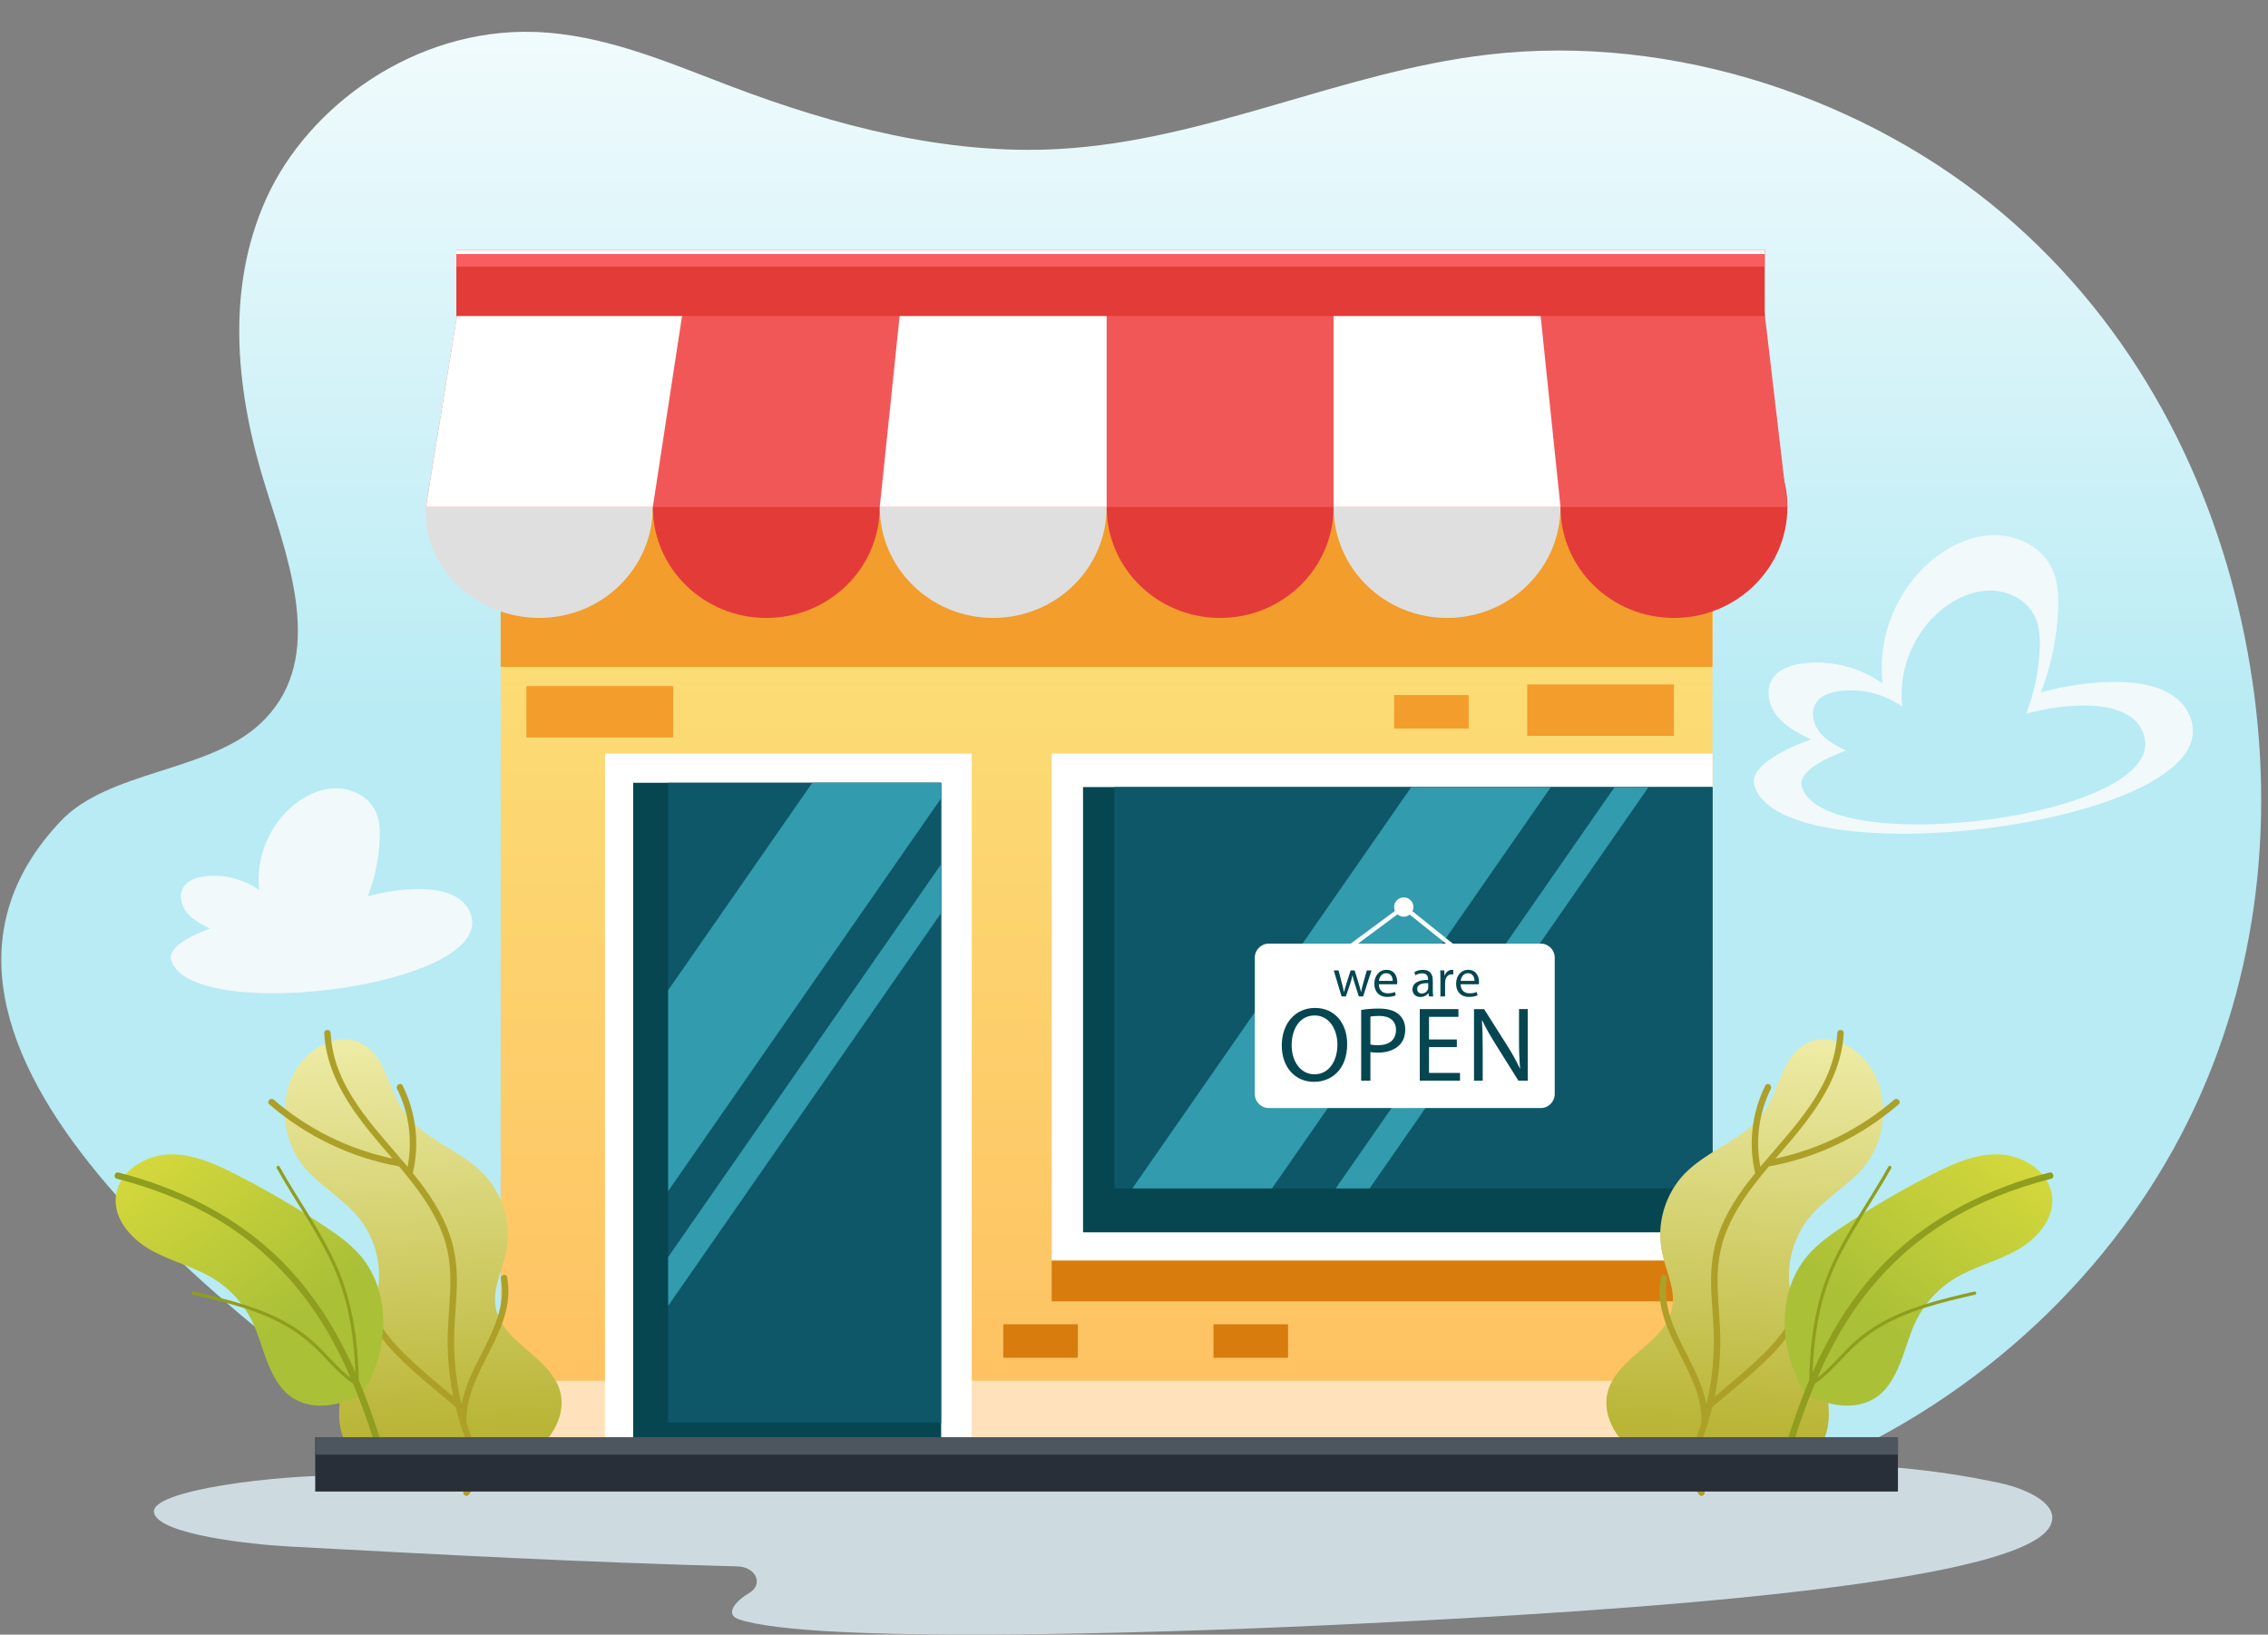 <?xml version="1.0" encoding="utf-8"?>
<!-- Generator: Adobe Illustrator 16.0.0, SVG Export Plug-In . SVG Version: 6.00 Build 0)  -->
<!DOCTYPE svg PUBLIC "-//W3C//DTD SVG 1.1//EN" "http://www.w3.org/Graphics/SVG/1.1/DTD/svg11.dtd">
<svg version="1.1" id="Layer_1" xmlns="http://www.w3.org/2000/svg" xmlns:xlink="http://www.w3.org/1999/xlink" x="0px" y="0px"
	 width="300px" height="216.189px" viewBox="757.846 174.5 300 216.189" enable-background="new 757.846 174.5 300 216.189"
	 xml:space="preserve">
<rect x="757.846" y="174.5" width="300" height="216.189" fill="#808080" stroke="none"/>
<linearGradient id="SVGID_1_" gradientUnits="userSpaceOnUse" x1="928.441" y1="297.448" x2="928.441" y2="183.344" gradientTransform="matrix(1 0 0 -1 -20.96 453.34)">
	<stop  offset="0" style="stop-color:#FFFFFF"/>
	<stop  offset="1" style="stop-color:#B8EBF4"/>
</linearGradient>
<path fill="url(#SVGID_1_)" d="M811.787,365.354c-20.112-14.55-73.76-52.803-45.927-82.24c6.353-6.718,19.412-6.486,26.315-12.813
	c8.682-7.956,4.296-20.437,0.976-30.846c-4.042-12.679-5.623-26.453-0.069-38.724c5.556-12.273,19.679-22.478,35.354-22.009
	c9.227,0.277,17.71,4.016,26.12,7.201c13.673,5.179,28.476,9.128,43.451,8.277c19.493-1.107,37.188-10.177,56.536-12.463
	c24.879-2.939,50.546,6.042,68.204,20.997c17.658,14.954,27.852,35.269,32.019,55.999c4.183,20.805,2.548,42.633-6.641,62.28
	c-9.189,19.648-26.205,36.962-48.473,46.867L811.787,365.354z"/>
<path fill="#CDDBE0" d="M802.762,369.663c-7.609-0.113-25.272,1.854-24.537,4.93c0.692,2.9,13.091,4.188,17.857,4.442
	c20.977,1.12,38.61,2.076,59.276,2.629c2.524,0.066,3.537,2.4,1.543,3.558c-1.719,0.999-3.294,2.791-1.294,3.456
	c9.703,3.224,54.269,1.854,76.887,0.805c27.398-1.271,91.626-4.486,96.482-13.065c1.617-2.854-2.866-4.975-6.63-5.784
	c-8.907-1.913-18.271-2.723-27.577-2.387L802.762,369.663z"/>
<rect x="778.202" y="368.171" fill="none" width="251.115" height="22.519"/>
<linearGradient id="SVGID_2_" gradientUnits="userSpaceOnUse" x1="925.18" y1="81.191" x2="925.18" y2="264.782" gradientTransform="matrix(1 0 0 -1 -20.96 453.34)">
	<stop  offset="0" style="stop-color:#FFBE60"/>
	<stop  offset="1" style="stop-color:#F9F183"/>
</linearGradient>
<rect x="824.072" y="215.563" fill="url(#SVGID_2_)" width="160.292" height="152.609"/>
<rect x="824.072" y="357.114" fill="#FFE2BB" width="160.292" height="11.058"/>
<rect x="824.072" y="215.562" fill="#F29D2C" width="160.292" height="47.138"/>
<path fill="#DFDFDF" d="M814.184,241.55c-0.486,8.091,6.719,14.676,15.009,14.676c8.288,0,15.007-6.569,15.007-14.676
	c0-8.105-6.719-14.676-15.007-14.676C820.902,226.874,814.676,233.378,814.184,241.55"/>
<path fill="#E33B38" d="M844.199,241.55c0,8.106,6.72,14.676,15.009,14.676c8.287,0,15.007-6.569,15.007-14.676
	c0-8.105-6.72-14.676-15.007-14.676C850.919,226.874,844.199,233.444,844.199,241.55"/>
<path fill="#DFDFDF" d="M874.215,241.55c0,8.106,6.72,14.676,15.008,14.676s15.009-6.569,15.009-14.676
	c0-8.105-6.721-14.676-15.009-14.676C880.934,226.874,874.215,233.444,874.215,241.55"/>
<path fill="#E33B38" d="M904.231,241.55c0,8.106,6.718,14.676,15.006,14.676s15.008-6.569,15.008-14.676
	c0-8.105-6.72-14.676-15.008-14.676S904.231,233.444,904.231,241.55"/>
<path fill="#DFDFDF" d="M934.245,241.55c0,8.106,6.721,14.676,15.008,14.676c8.288,0,15.008-6.569,15.008-14.676
	c0-8.105-6.72-14.676-15.008-14.676C940.966,226.874,934.245,233.444,934.245,241.55"/>
<path fill="#E33B38" d="M964.262,241.55c0,8.106,6.718,14.676,15.007,14.676c8.288,0,15.008-6.569,15.008-14.676
	c0-8.105-6.72-14.676-15.008-14.676C970.979,226.874,964.262,233.444,964.262,241.55"/>
<polygon fill="#F25757" points="994.276,241.55 814.184,241.55 818.544,214.732 991.125,214.732 "/>
<polygon fill="#FFFFFF" points="814.184,241.55 818.544,214.732 848.301,214.732 844.199,241.55 "/>
<polygon fill="#FFFFFF" points="904.231,241.55 904.231,214.732 877.007,214.732 874.215,241.55 "/>
<polygon fill="#FFFFFF" points="934.245,241.55 934.245,214.732 961.468,214.732 964.262,241.55 "/>
<rect x="818.212" y="207.545" fill="#E33B38" width="173.063" height="8.754"/>
<rect x="818.212" y="207.546" fill="#F95D5D" width="173.063" height="2.229"/>
<rect x="818.212" y="207.546" fill="#FFFFFF" width="173.063" height="0.557"/>
<rect x="896.96" y="274.173" fill="#FFFFFF" width="87.404" height="67.051"/>
<rect x="837.87" y="274.173" fill="#FFFFFF" width="48.511" height="90.405"/>
<rect x="841.602" y="278.028" fill="#054651" width="40.736" height="86.551"/>
<rect x="901.106" y="278.596" fill="#054651" width="83.258" height="58.888"/>
<rect x="896.96" y="341.224" fill="#D87C0E" width="87.404" height="5.384"/>
<rect x="905.253" y="278.596" fill="#0E5768" width="79.111" height="53.083"/>
<rect x="846.228" y="278.028" fill="#0E5768" width="36.11" height="84.614"/>
<rect x="846.228" y="278.028" fill="none" width="36.11" height="84.615"/>
<rect x="905.254" y="278.596" fill="none" width="79.11" height="53.083"/>
<path fill="none" d="M996.629,312.589c-3.038,1.731-3.397,5.92-5.34,8.827c-2.508,3.75-7.44,5.057-10.587,8.291
	c-2.614,2.689-3.787,6.704-3.032,10.378c0.506,2.456,1.815,4.859,1.373,7.328c-0.837,4.682-7.266,6.52-8.521,11.106
	c-0.799,2.923,0.898,6.075,3.341,7.869c2.443,1.794,5.491,2.515,8.458,3.136c4.846,1.012,10.438,1.702,14.265-1.438
	c0,0,5.97-3.508,1.534-13.173c-1.531-3.333-3.143-6.734-3.567-10.379c-0.372-3.191,0.598-6.52,2.628-9.01
	c2.153-2.645,5.354-4.293,7.436-6.99c2.573-3.331,3.064-8.143,1.219-11.925c-1.26-2.582-4.068-4.653-6.779-4.654
	C998.221,311.956,997.397,312.151,996.629,312.589"/>
<path fill="none" d="M1013.289,329.885c-3.979,2.042-7.849,4.293-11.576,6.764c-1.718,1.138-3.427,2.342-4.764,3.911
	c-4.216,4.949-3.754,12.709-0.311,18.222c0,0,4.72,3.007,8.858,0.838c1.824-0.955,2.915-2.902,3.684-4.813
	c0.771-1.911,1.261-3.934,2.187-5.773c1.093-2.169,2.786-4.032,4.84-5.327c2.563-1.614,5.595-2.321,8.257-3.768
	c2.661-1.445,5.09-4.068,4.835-7.088c-0.271-3.216-3.607-5.488-6.832-5.66c-0.183-0.012-0.366-0.017-0.549-0.017
	C1018.894,327.173,1015.998,328.495,1013.289,329.885"/>
<g>
	<g>
		
			<linearGradient id="SVGID_3_" gradientUnits="userSpaceOnUse" x1="1008.433" y1="89.434" x2="1011.482" y2="149.981" gradientTransform="matrix(1 0 0 -1 -20.96 453.34)">
			<stop  offset="0" style="stop-color:#B9B536"/>
			<stop  offset="1" style="stop-color:#F6F4B8"/>
		</linearGradient>
		<path fill="url(#SVGID_3_)" d="M998.121,354.914c-1.531-3.333-3.144-6.734-3.567-10.38c-0.372-3.19,0.598-6.519,2.627-9.01
			c2.153-2.644,5.354-4.292,7.437-6.989c2.573-3.332,3.063-8.143,1.218-11.925c-1.646-3.377-5.942-5.88-9.206-4.021
			c-3.038,1.731-3.397,5.92-5.34,8.827c-2.508,3.75-7.44,5.057-10.587,8.291c-2.614,2.689-3.787,6.704-3.032,10.378
			c0.506,2.456,1.815,4.86,1.373,7.328c-0.838,4.681-7.266,6.52-8.521,11.106c-0.8,2.923,0.898,6.075,3.341,7.869
			c2.443,1.794,5.491,2.515,8.458,3.136c4.846,1.012,10.438,1.702,14.265-1.438C996.587,368.087,1002.557,364.578,998.121,354.914"
			/>
		<path fill="#ADA028" d="M988.658,332.862c0.975-1.438,2.062-2.786,3.179-4.111c0.024-0.001,0.049,0.006,0.078,0
			c6.314-1.148,12.229-4.002,17.08-8.201c0.418-0.359-0.188-0.96-0.603-0.603c-4.482,3.879-9.9,6.549-15.688,7.778
			c1.283-1.5,2.586-2.985,3.792-4.549c2.714-3.518,5.009-7.509,5.227-12.047c0.026-0.55-0.826-0.548-0.853,0
			c-0.345,7.19-5.72,12.354-10.173,17.685c-0.674-3.479-0.191-7.124,1.391-10.309c0.242-0.49-0.492-0.923-0.736-0.431
			c-1.781,3.583-2.26,7.687-1.344,11.579c-0.743,0.914-1.448,1.837-2.088,2.779c-1.124,1.652-2.098,3.415-2.768,5.303
			c-0.752,2.116-1.008,4.331-0.973,6.569c0.037,2.401,0.34,4.791,0.364,7.192c0.023,2.426-0.193,4.853-0.652,7.236
			c-0.098,0.506-0.208,1.007-0.327,1.509c-0.437-2.315-1.511-4.49-2.587-6.593c-1.572-3.074-3.293-6.456-2.615-10.014
			c0.104-0.537-0.719-0.767-0.822-0.228c-1.356,7.112,5.563,12.313,5.37,19.235c0,0.003,0.002,0.003,0.002,0.006
			c-0.376,1.207-0.854,2.385-1.18,3.607c-0.545,2.032-0.549,4.282,0.898,5.95c0.361,0.415,0.962-0.191,0.604-0.605
			c-1.545-1.778-0.997-4.268-0.322-6.289c0.276-0.828,0.549-1.653,0.804-2.481c0.01-0.018,0.012-0.039,0.019-0.059
			c0.222-0.723,0.429-1.45,0.614-2.185c2.555-2.176,5.218-4.275,7.593-6.648c2.06-2.058,3.844-4.447,4.552-7.315
			c0.132-0.534-0.691-0.761-0.822-0.228c-0.71,2.879-2.558,5.216-4.646,7.247c-2.017,1.965-4.207,3.754-6.363,5.569
			c0.027-0.132,0.057-0.262,0.08-0.393c0.43-2.271,0.654-4.585,0.658-6.897c0.004-2.306-0.266-4.597-0.349-6.9
			c-0.081-2.323,0.094-4.618,0.845-6.831C986.542,336.29,987.531,334.521,988.658,332.862z"/>
	</g>
	<g>
		
			<linearGradient id="SVGID_4_" gradientUnits="userSpaceOnUse" x1="1026.171" y1="104.858" x2="1059.275" y2="149.287" gradientTransform="matrix(1 0 0 -1 -20.96 453.34)">
			<stop  offset="0" style="stop-color:#AAC037"/>
			<stop  offset="1" style="stop-color:#FBEE3F"/>
		</linearGradient>
		<path fill="url(#SVGID_4_)" d="M1005.497,359.619c1.824-0.955,2.915-2.902,3.684-4.813c0.771-1.909,1.261-3.934,2.187-5.773
			c1.093-2.169,2.786-4.032,4.84-5.327c2.563-1.614,5.595-2.321,8.257-3.768c2.661-1.445,5.09-4.068,4.835-7.088
			c-0.271-3.216-3.607-5.488-6.832-5.661c-3.223-0.175-6.307,1.223-9.178,2.696c-3.979,2.043-7.849,4.293-11.575,6.764
			c-1.719,1.138-3.428,2.342-4.765,3.911c-4.216,4.949-3.754,12.709-0.311,18.222
			C996.639,358.781,1001.358,361.788,1005.497,359.619"/>
		<path fill="#8F9E1E" d="M1028.927,329.576c-8.011,2.061-15.597,5.768-21.503,11.642c-1.957,1.947-3.679,4.082-5.207,6.35
			c-0.022,0.022-0.048,0.038-0.066,0.067c-0.989,1.477-1.883,3.002-2.702,4.563c-0.658,1.243-1.271,2.511-1.841,3.799
			c0.188-4.858,0.935-9.679,2.971-14.14c2.061-4.514,5.019-8.534,7.429-12.854c0.133-0.241-0.234-0.456-0.37-0.216
			c-2.495,4.475-5.582,8.631-7.644,13.341c-2.063,4.718-2.731,9.821-2.848,14.932c-0.151,0.36-0.302,0.724-0.449,1.09
			c-1.059,2.634-1.959,5.326-2.799,8.038c-0.193,0.623-0.386,1.245-0.572,1.869c-0.02,0.065-0.024,0.128-0.017,0.184
			c0.045,0.334,0.528,0.466,0.752,0.207c0.038-0.044,0.068-0.097,0.088-0.163c1.097-3.657,2.296-7.292,3.769-10.806
			c1.422-0.954,2.59-2.21,3.763-3.456c1.432-1.52,2.947-2.873,4.749-3.945c3.876-2.31,8.319-3.342,12.671-4.351
			c0.267-0.061,0.153-0.474-0.114-0.41c-4.304,0.996-8.688,2.023-12.546,4.26c-1.734,1.006-3.256,2.252-4.639,3.697
			c-1.146,1.198-2.248,2.448-3.565,3.45c1.091-2.516,2.328-4.961,3.779-7.302c0.099-0.156,0.194-0.313,0.295-0.466
			c0.055-0.088,0.113-0.175,0.169-0.263c3.363-5.126,7.736-9.496,13.008-12.703c4.232-2.574,8.881-4.361,13.668-5.592
			C1029.684,330.264,1029.459,329.439,1028.927,329.576z"/>
	</g>
</g>
<g>
	<g>
		
			<linearGradient id="SVGID_5_" gradientUnits="userSpaceOnUse" x1="-384.455" y1="89.435" x2="-381.406" y2="149.98" gradientTransform="matrix(-1 0 0 -1 430.53 453.34)">
			<stop  offset="0" style="stop-color:#B9B536"/>
			<stop  offset="1" style="stop-color:#F6F4B8"/>
		</linearGradient>
		<path fill="url(#SVGID_5_)" d="M804.338,354.914c1.531-3.333,3.145-6.734,3.568-10.38c0.372-3.19-0.599-6.519-2.629-9.01
			c-2.152-2.644-5.353-4.292-7.437-6.989c-2.572-3.332-3.063-8.143-1.217-11.925c1.646-3.377,5.941-5.88,9.207-4.021
			c3.037,1.731,3.396,5.92,5.339,8.827c2.508,3.75,7.441,5.057,10.587,8.291c2.615,2.689,3.788,6.704,3.032,10.378
			c-0.506,2.456-1.815,4.86-1.374,7.328c0.839,4.681,7.266,6.52,8.521,11.106c0.801,2.923-0.898,6.075-3.339,7.869
			c-2.443,1.794-5.493,2.515-8.458,3.136c-4.846,1.012-10.438,1.702-14.267-1.438C805.871,368.087,799.903,364.578,804.338,354.914"
			/>
		<path fill="#ADA028" d="M813.801,332.862c-0.976-1.438-2.061-2.786-3.178-4.111c-0.027-0.001-0.05,0.006-0.078,0
			c-6.316-1.148-12.23-4.002-17.083-8.201c-0.415-0.359,0.19-0.96,0.604-0.603c4.48,3.879,9.899,6.549,15.688,7.778
			c-1.285-1.5-2.587-2.985-3.792-4.549c-2.714-3.518-5.009-7.509-5.227-12.047c-0.026-0.55,0.826-0.548,0.853,0
			c0.345,7.19,5.72,12.354,10.172,17.685c0.675-3.479,0.192-7.124-1.389-10.309c-0.244-0.49,0.492-0.923,0.735-0.431
			c1.781,3.583,2.26,7.687,1.345,11.579c0.741,0.914,1.447,1.837,2.087,2.779c1.124,1.652,2.099,3.415,2.768,5.303
			c0.752,2.116,1.008,4.331,0.972,6.569c-0.037,2.401-0.339,4.791-0.363,7.192c-0.024,2.426,0.192,4.853,0.652,7.236
			c0.098,0.506,0.209,1.007,0.328,1.509c0.436-2.315,1.509-4.49,2.586-6.593c1.572-3.074,3.293-6.456,2.615-10.014
			c-0.104-0.537,0.719-0.767,0.821-0.228c1.357,7.112-5.562,12.313-5.368,19.235c0,0.003-0.002,0.003-0.002,0.006
			c0.376,1.207,0.853,2.385,1.18,3.607c0.545,2.032,0.548,4.282-0.9,5.95c-0.36,0.415-0.962-0.191-0.604-0.605
			c1.547-1.778,0.999-4.268,0.323-6.289c-0.276-0.828-0.55-1.653-0.805-2.481c-0.01-0.018-0.011-0.039-0.018-0.059
			c-0.222-0.723-0.43-1.45-0.614-2.185c-2.554-2.176-5.218-4.275-7.592-6.648c-2.062-2.058-3.845-4.447-4.553-7.315
			c-0.132-0.534,0.691-0.761,0.823-0.228c0.709,2.879,2.557,5.216,4.646,7.247c2.018,1.965,4.208,3.754,6.362,5.569
			c-0.026-0.132-0.055-0.262-0.079-0.393c-0.43-2.271-0.653-4.585-0.657-6.897c-0.004-2.306,0.264-4.597,0.347-6.9
			c0.082-2.323-0.093-4.618-0.844-6.831C815.916,336.29,814.927,334.521,813.801,332.862z"/>
	</g>
	<g>
		
			<linearGradient id="SVGID_6_" gradientUnits="userSpaceOnUse" x1="-366.717" y1="104.858" x2="-333.613" y2="149.287" gradientTransform="matrix(-1 0 0 -1 430.53 453.34)">
			<stop  offset="0" style="stop-color:#AAC037"/>
			<stop  offset="1" style="stop-color:#FBEE3F"/>
		</linearGradient>
		<path fill="url(#SVGID_6_)" d="M796.962,359.619c-1.824-0.955-2.916-2.902-3.685-4.813c-0.769-1.909-1.26-3.934-2.188-5.773
			c-1.092-2.169-2.784-4.032-4.838-5.327c-2.563-1.614-5.596-2.321-8.256-3.768c-2.662-1.445-5.091-4.068-4.836-7.088
			c0.271-3.216,3.607-5.488,6.83-5.661c3.226-0.175,6.308,1.223,9.18,2.696c3.978,2.043,7.85,4.293,11.575,6.764
			c1.719,1.138,3.427,2.342,4.764,3.911c4.216,4.949,3.755,12.709,0.312,18.222C805.82,358.781,801.101,361.788,796.962,359.619"/>
		<path fill="#8F9E1E" d="M773.532,329.576c8.012,2.061,15.597,5.768,21.503,11.642c1.957,1.947,3.679,4.082,5.207,6.35
			c0.023,0.022,0.048,0.038,0.066,0.067c0.99,1.477,1.881,3.002,2.702,4.563c0.658,1.243,1.271,2.511,1.842,3.799
			c-0.189-4.858-0.937-9.679-2.972-14.14c-2.061-4.514-5.019-8.534-7.429-12.854c-0.133-0.241,0.235-0.456,0.369-0.216
			c2.496,4.475,5.584,8.631,7.645,13.341c2.064,4.718,2.731,9.821,2.848,14.932c0.151,0.36,0.302,0.724,0.448,1.09
			c1.059,2.634,1.96,5.326,2.799,8.038c0.194,0.623,0.386,1.245,0.573,1.869c0.021,0.065,0.024,0.128,0.017,0.184
			c-0.046,0.334-0.528,0.466-0.753,0.207c-0.036-0.044-0.067-0.097-0.087-0.163c-1.098-3.657-2.296-7.292-3.768-10.806
			c-1.423-0.954-2.59-2.21-3.765-3.456c-1.43-1.52-2.947-2.873-4.748-3.945c-3.876-2.31-8.319-3.342-12.67-4.351
			c-0.267-0.061-0.155-0.474,0.113-0.41c4.304,0.996,8.688,2.023,12.547,4.26c1.733,1.006,3.255,2.252,4.638,3.697
			c1.146,1.198,2.248,2.448,3.564,3.45c-1.089-2.516-2.326-4.961-3.779-7.302c-0.097-0.156-0.194-0.313-0.294-0.466
			c-0.056-0.088-0.113-0.175-0.169-0.263c-3.362-5.126-7.736-9.496-13.008-12.703c-4.232-2.574-8.882-4.361-13.668-5.592
			C772.774,330.264,772.999,329.439,773.532,329.576z"/>
	</g>
</g>
<rect x="799.542" y="364.578" fill="#282F39" width="209.354" height="7.188"/>
<rect x="799.542" y="364.578" fill="#4D555E" width="209.354" height="2.304"/>
<path fill="#F1F9FB" d="M997.378,272.306c-1.619-0.808-3.288-1.655-4.432-3.056c-1.145-1.402-1.618-3.521-0.622-5.028
	c0.826-1.251,2.405-1.765,3.891-1.965c3.714-0.504,7.605,0.457,10.658,2.632c-0.743-6.204,1.953-12.711,6.867-16.57
	c2.343-1.839,5.236-3.112,8.212-3.04c2.978,0.074,5.998,1.671,7.296,4.352c0.822,1.699,0.912,3.656,0.831,5.542
	c-0.161,3.726-0.935,7.424-2.282,10.899c6.775-1.844,18.185-2.905,19.957,3.888c3.572,13.689-54.262,20.784-57.856,8.407
	C988.951,275.105,997.378,272.306,997.378,272.306"/>
<path fill="#F1F9FB" d="M785.62,297.315c-1.11-0.555-2.257-1.136-3.042-2.098c-0.787-0.962-1.112-2.415-0.426-3.452
	c0.566-0.859,1.65-1.211,2.67-1.35c2.55-0.346,5.221,0.314,7.315,1.808c-0.509-4.259,1.343-8.726,4.716-11.376
	c1.608-1.262,3.594-2.138,5.639-2.087c2.043,0.05,4.116,1.147,5.007,2.986c0.564,1.167,0.626,2.511,0.57,3.806
	c-0.109,2.558-0.641,5.096-1.565,7.483c4.649-1.267,12.483-1.996,13.702,2.669c2.45,9.397-37.254,14.268-39.72,5.771
	C779.834,299.238,785.62,297.315,785.62,297.315"/>
<path fill="#B8EBF4" d="M1002.037,273.777c-1.269-0.634-2.576-1.297-3.472-2.395c-0.897-1.098-1.269-2.757-0.487-3.938
	c0.646-0.979,1.885-1.382,3.048-1.539c2.907-0.394,5.957,0.358,8.349,2.062c-0.584-4.859,1.528-9.955,5.377-12.978
	c1.834-1.441,4.102-2.439,6.431-2.382c2.334,0.059,4.698,1.309,5.715,3.408c0.645,1.332,0.714,2.863,0.65,4.341
	c-0.124,2.918-0.731,5.815-1.787,8.538c5.306-1.445,14.244-2.276,15.632,3.044c2.798,10.723-42.499,16.279-45.315,6.587
	C995.436,275.97,1002.037,273.777,1002.037,273.777"/>
<rect x="959.857" y="265.019" fill="#F29D2C" width="19.411" height="6.804"/>
<rect x="827.474" y="265.241" fill="#F29D2C" width="19.411" height="6.805"/>
<rect x="942.253" y="266.431" fill="#F29D2C" width="9.862" height="4.425"/>
<rect x="890.553" y="349.649" fill="#D87C0E" width="9.863" height="4.423"/>
<rect x="918.361" y="349.649" fill="#D87C0E" width="9.864" height="4.423"/>
<polygon fill="#329BAD" points="846.228,340.75 846.228,347.206 882.338,295.251 882.338,288.795 "/>
<polygon fill="#329BAD" points="865.292,278.028 846.228,305.459 846.228,332.027 882.338,280.072 882.338,278.028 "/>
<polygon fill="#329BAD" points="939.013,331.679 975.905,278.596 971.418,278.596 934.525,331.679 "/>
<polygon fill="#329BAD" points="926.098,331.679 962.99,278.596 944.524,278.596 907.631,331.679 "/>
<g>
	<path fill="#FFFFFF" d="M961.644,299.299h-11.625l-5.342-4.28c0.082-0.168,0.132-0.354,0.132-0.554
		c0-0.706-0.573-1.279-1.279-1.279s-1.277,0.572-1.277,1.279c0,0.182,0.039,0.354,0.107,0.512l-5.85,4.323h-10.832
		c-1.024,0-1.854,0.831-1.854,1.854v18.04c0,1.025,0.829,1.854,1.854,1.854h35.965c1.022,0,1.854-0.829,1.854-1.854v-18.04
		C963.496,300.13,962.666,299.299,961.644,299.299z M942.7,295.431c0.225,0.191,0.513,0.313,0.829,0.313
		c0.301,0,0.572-0.107,0.791-0.281l4.789,3.838h-11.642L942.7,295.431z"/>
	<g>
		<g>
			<path fill="#054651" d="M934.904,302.846l0.455,1.747c0.101,0.386,0.191,0.739,0.255,1.095h0.023
				c0.077-0.348,0.191-0.717,0.305-1.088l0.562-1.754h0.525l0.534,1.719c0.127,0.414,0.227,0.775,0.306,1.123h0.021
				c0.058-0.348,0.149-0.709,0.263-1.115l0.49-1.727h0.619l-1.109,3.439h-0.567l-0.525-1.642c-0.121-0.384-0.222-0.725-0.307-1.131
				h-0.015c-0.085,0.413-0.192,0.769-0.313,1.138l-0.554,1.634h-0.568l-1.037-3.438H934.904L934.904,302.846z"/>
			<path fill="#054651" d="M940.234,304.679c0.015,0.845,0.554,1.193,1.18,1.193c0.447,0,0.719-0.079,0.952-0.177l0.105,0.446
				c-0.219,0.1-0.597,0.213-1.143,0.213c-1.06,0-1.692-0.696-1.692-1.732c0-1.038,0.612-1.854,1.613-1.854
				c1.123,0,1.421,0.987,1.421,1.62c0,0.128-0.013,0.228-0.021,0.291H940.234z M942.067,304.23c0.008-0.397-0.163-1.016-0.866-1.016
				c-0.633,0-0.91,0.583-0.959,1.016H942.067z"/>
			<path fill="#054651" d="M946.857,306.284l-0.05-0.434h-0.022c-0.191,0.27-0.562,0.512-1.051,0.512
				c-0.697,0-1.052-0.49-1.052-0.987c0-0.831,0.739-1.286,2.067-1.279v-0.071c0-0.284-0.078-0.796-0.781-0.796
				c-0.319,0-0.654,0.101-0.896,0.256l-0.142-0.412c0.284-0.185,0.697-0.305,1.13-0.305c1.052,0,1.309,0.717,1.309,1.406v1.285
				c0,0.299,0.014,0.591,0.056,0.825H946.857z M946.765,304.529c-0.682-0.014-1.457,0.106-1.457,0.774
				c0,0.405,0.271,0.597,0.59,0.597c0.447,0,0.732-0.284,0.831-0.575c0.021-0.063,0.036-0.136,0.036-0.199V304.529z"/>
			<path fill="#054651" d="M948.377,303.918c0-0.405-0.007-0.753-0.027-1.072h0.547l0.021,0.674h0.028
				c0.156-0.462,0.533-0.753,0.952-0.753c0.072,0,0.12,0.008,0.178,0.021v0.591c-0.064-0.014-0.128-0.021-0.214-0.021
				c-0.44,0-0.752,0.335-0.838,0.804c-0.014,0.084-0.027,0.184-0.027,0.291v1.833h-0.619L948.377,303.918L948.377,303.918z"/>
			<path fill="#054651" d="M951.05,304.679c0.014,0.845,0.554,1.193,1.179,1.193c0.448,0,0.718-0.079,0.952-0.177l0.106,0.446
				c-0.22,0.1-0.597,0.213-1.144,0.213c-1.06,0-1.691-0.696-1.691-1.732c0-1.038,0.611-1.854,1.613-1.854
				c1.122,0,1.421,0.987,1.421,1.62c0,0.128-0.014,0.228-0.021,0.291H951.05z M952.883,304.23c0.008-0.397-0.164-1.016-0.867-1.016
				c-0.632,0-0.91,0.583-0.959,1.016H952.883z"/>
		</g>
		<g>
			<path fill="#054651" d="M936.043,312.595c0,3.258-1.98,4.985-4.396,4.985c-2.498,0-4.254-1.938-4.254-4.803
				c0-3.006,1.868-4.971,4.395-4.971C934.372,307.807,936.043,309.786,936.043,312.595z M928.699,312.749
				c0,2.022,1.095,3.834,3.019,3.834c1.938,0,3.034-1.783,3.034-3.931c0-1.882-0.983-3.85-3.02-3.85
				C929.709,308.803,928.699,310.671,928.699,312.749z"/>
			<path fill="#054651" d="M937.896,308.073c0.59-0.099,1.361-0.184,2.346-0.184c1.207,0,2.092,0.282,2.654,0.787
				c0.519,0.449,0.828,1.138,0.828,1.98c0,0.856-0.253,1.531-0.73,2.022c-0.646,0.688-1.698,1.04-2.894,1.04
				c-0.365,0-0.702-0.015-0.983-0.084v3.791h-1.222L937.896,308.073L937.896,308.073z M939.117,312.637
				c0.267,0.07,0.604,0.099,1.012,0.099c1.474,0,2.372-0.717,2.372-2.022c0-1.25-0.885-1.854-2.232-1.854
				c-0.534,0-0.94,0.043-1.152,0.1L939.117,312.637L939.117,312.637z"/>
			<path fill="#054651" d="M950.548,312.987h-3.68v3.413h4.101v1.026h-5.323v-9.467h5.113v1.026h-3.891v2.991h3.68V312.987
				L950.548,312.987z"/>
			<path fill="#054651" d="M952.821,317.426v-9.466h1.334l3.033,4.789c0.703,1.109,1.251,2.107,1.7,3.076l0.028-0.015
				c-0.113-1.263-0.142-2.414-0.142-3.89v-3.961h1.152v9.466h-1.235l-3.006-4.803c-0.66-1.054-1.292-2.135-1.771-3.16l-0.042,0.015
				c0.071,1.193,0.1,2.33,0.1,3.904v4.044H952.821z"/>
		</g>
	</g>
</g>
</svg>
